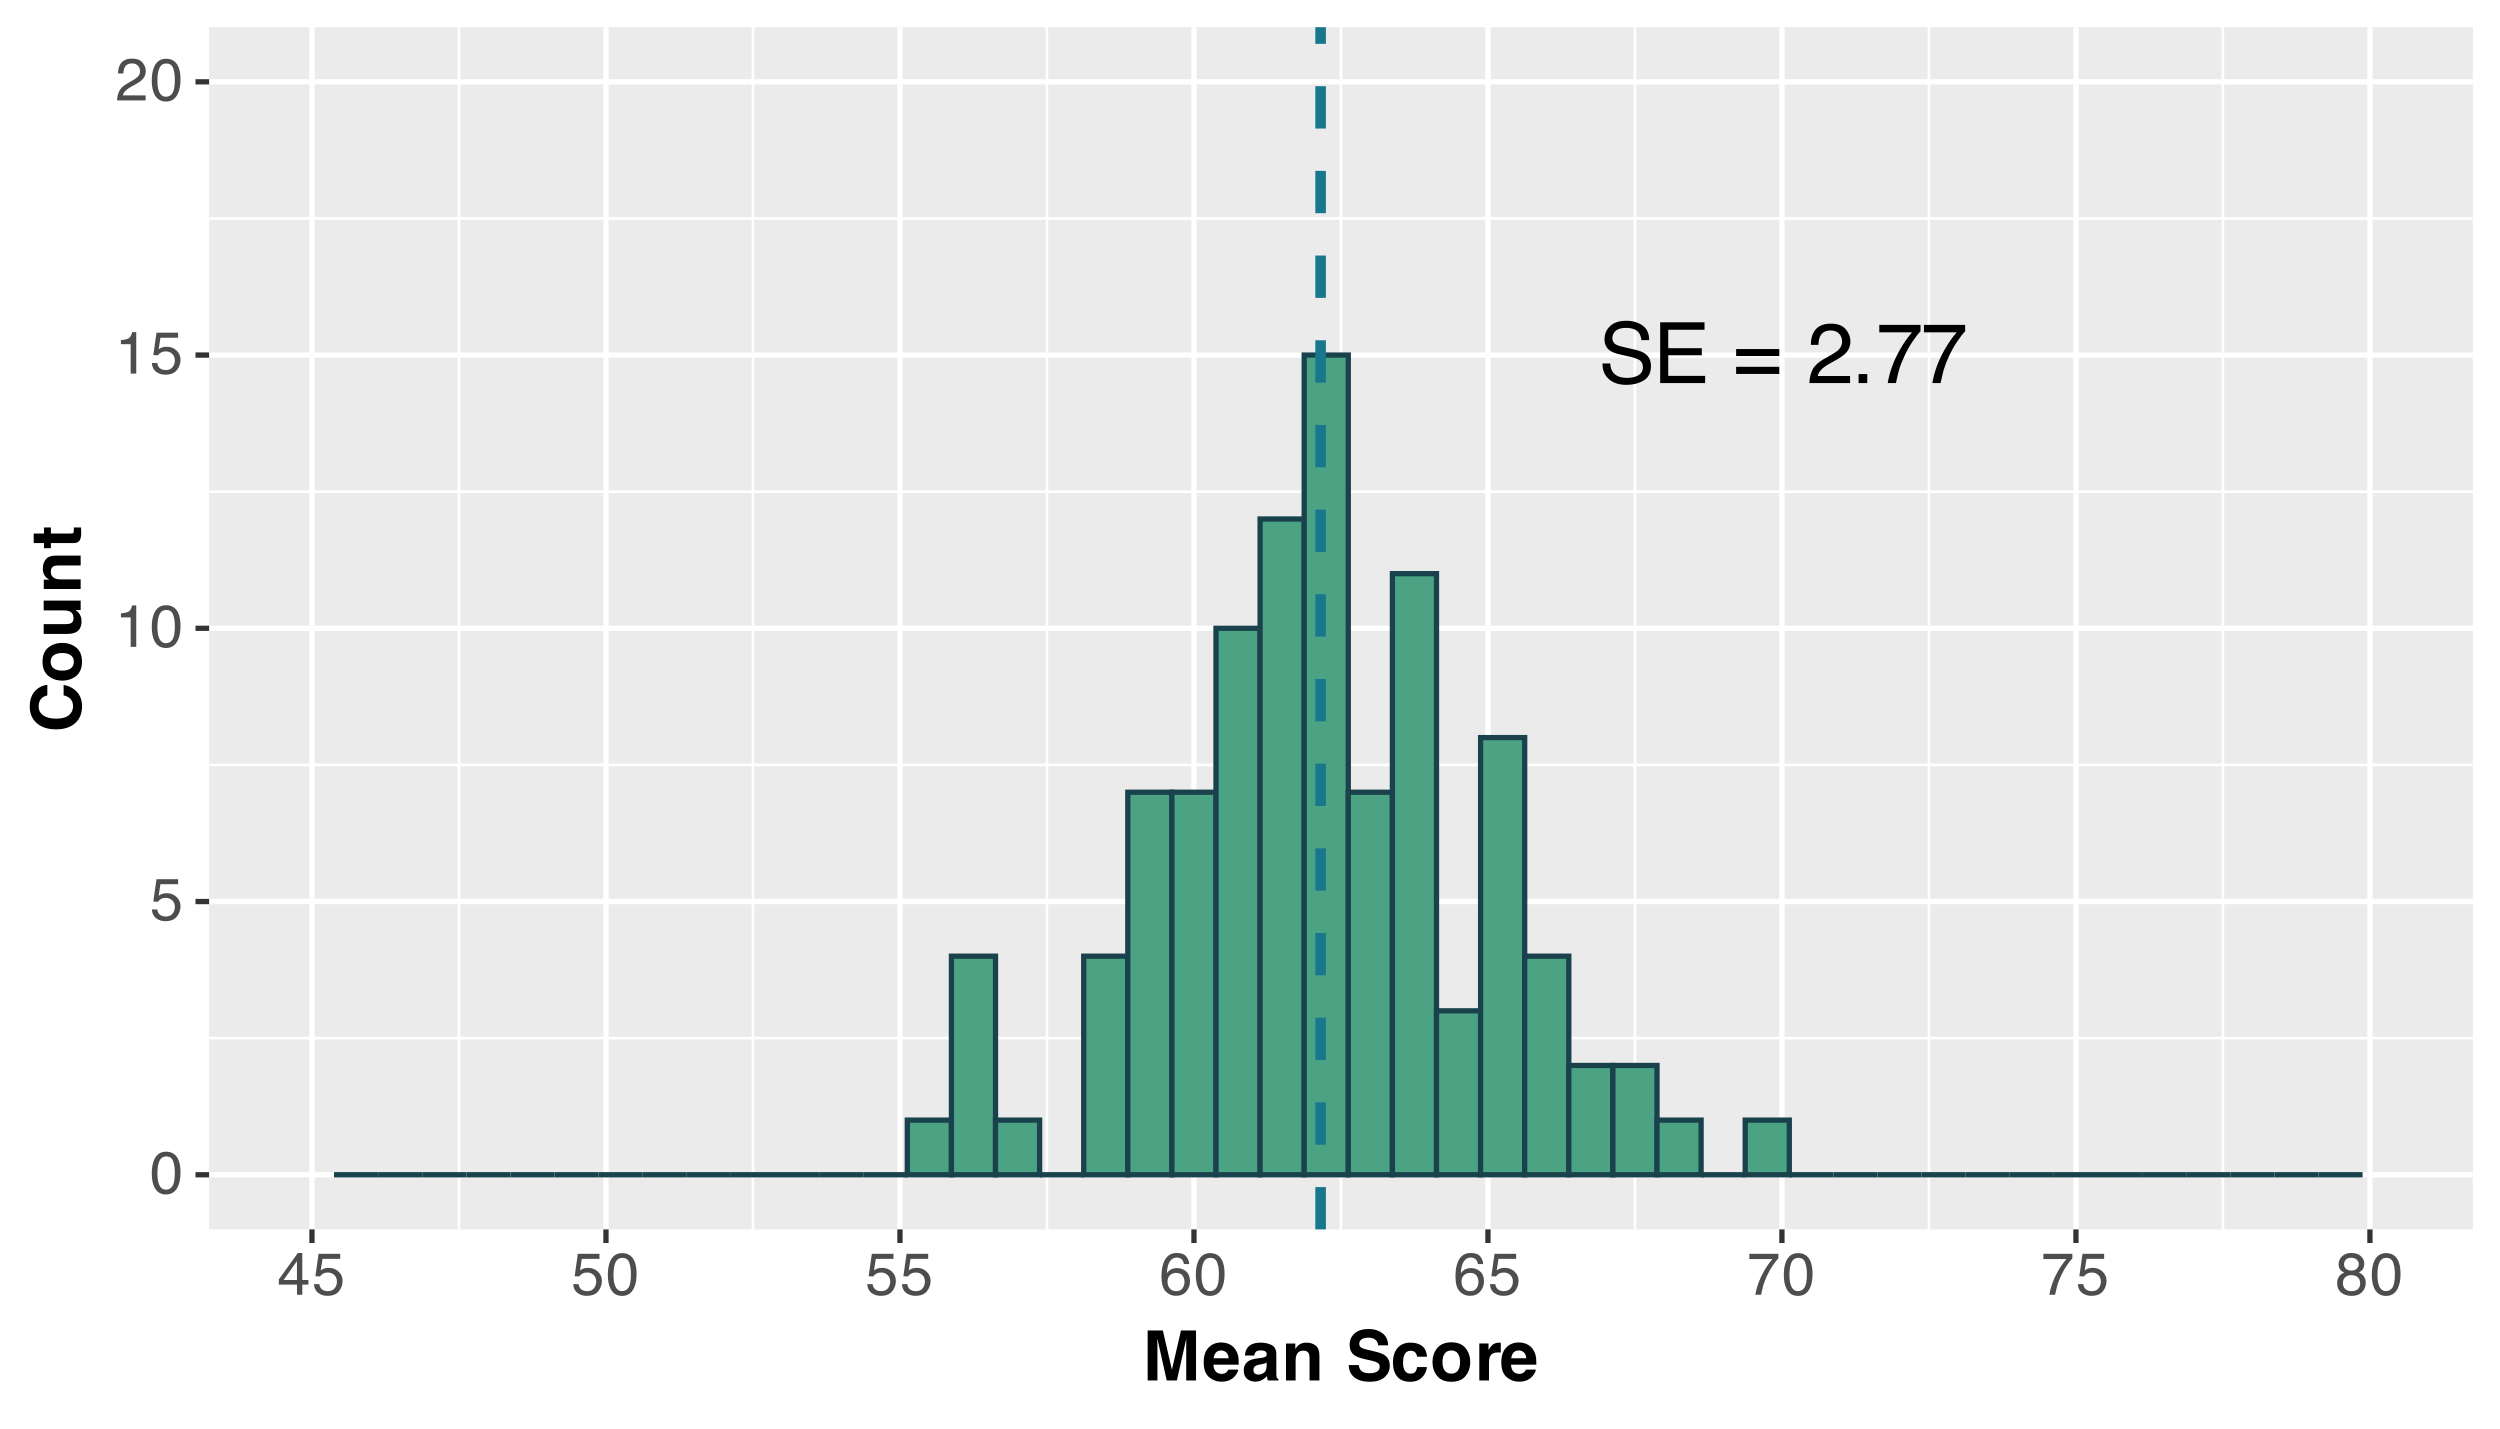 <?xml version="1.0" encoding="UTF-8"?>
<svg xmlns="http://www.w3.org/2000/svg" xmlns:xlink="http://www.w3.org/1999/xlink" width="504" height="288" viewBox="0 0 504 288">
<defs>
<g>
<g id="glyph-0-0">
<path d="M 0.547 0 L 0.547 -12.25 L 10.281 -12.25 L 10.281 0 Z M 8.734 -1.531 L 8.734 -10.719 L 2.078 -10.719 L 2.078 -1.531 Z M 8.734 -1.531 "/>
</g>
<g id="glyph-0-1">
<path d="M 2.391 -3.953 C 2.422 -3.254 2.582 -2.691 2.875 -2.266 C 3.426 -1.453 4.395 -1.047 5.781 -1.047 C 6.406 -1.047 6.973 -1.133 7.484 -1.312 C 8.473 -1.656 8.969 -2.27 8.969 -3.156 C 8.969 -3.82 8.758 -4.301 8.344 -4.594 C 7.926 -4.863 7.266 -5.102 6.359 -5.312 L 4.703 -5.688 C 3.617 -5.926 2.852 -6.195 2.406 -6.5 C 1.625 -7.008 1.234 -7.773 1.234 -8.797 C 1.234 -9.891 1.613 -10.789 2.375 -11.5 C 3.133 -12.207 4.211 -12.562 5.609 -12.562 C 6.891 -12.562 7.977 -12.25 8.875 -11.625 C 9.781 -11.008 10.234 -10.02 10.234 -8.656 L 8.672 -8.656 C 8.586 -9.312 8.41 -9.816 8.141 -10.172 C 7.629 -10.805 6.77 -11.125 5.562 -11.125 C 4.582 -11.125 3.879 -10.914 3.453 -10.5 C 3.023 -10.094 2.812 -9.617 2.812 -9.078 C 2.812 -8.473 3.062 -8.031 3.562 -7.75 C 3.883 -7.57 4.625 -7.352 5.781 -7.094 L 7.5 -6.703 C 8.332 -6.504 8.973 -6.242 9.422 -5.922 C 10.203 -5.348 10.594 -4.516 10.594 -3.422 C 10.594 -2.066 10.098 -1.098 9.109 -0.516 C 8.117 0.066 6.973 0.359 5.672 0.359 C 4.148 0.359 2.957 -0.031 2.094 -0.812 C 1.227 -1.582 0.805 -2.629 0.828 -3.953 Z M 5.734 -12.578 Z M 5.734 -12.578 "/>
</g>
<g id="glyph-0-2">
<path d="M 1.453 -12.25 L 10.391 -12.25 L 10.391 -10.75 L 3.078 -10.75 L 3.078 -7.031 L 9.844 -7.031 L 9.844 -5.609 L 3.078 -5.609 L 3.078 -1.453 L 10.516 -1.453 L 10.516 0 L 1.453 0 Z M 5.984 -12.25 Z M 5.984 -12.25 "/>
</g>
<g id="glyph-0-3">
</g>
<g id="glyph-0-4">
<path d="M 9.469 -6.859 L 9.469 -5.453 L 0.766 -5.453 L 0.766 -6.859 Z M 9.469 -3.281 L 9.469 -1.844 L 0.766 -1.844 L 0.766 -3.281 Z M 9.469 -3.281 "/>
</g>
<g id="glyph-0-5">
<path d="M 0.531 0 C 0.582 -1.031 0.789 -1.926 1.156 -2.688 C 1.531 -3.445 2.254 -4.141 3.328 -4.766 L 4.938 -5.688 C 5.656 -6.102 6.16 -6.457 6.453 -6.75 C 6.898 -7.219 7.125 -7.75 7.125 -8.344 C 7.125 -9.031 6.914 -9.578 6.5 -9.984 C 6.082 -10.398 5.531 -10.609 4.844 -10.609 C 3.812 -10.609 3.098 -10.219 2.703 -9.438 C 2.492 -9.02 2.379 -8.441 2.359 -7.703 L 0.828 -7.703 C 0.836 -8.742 1.031 -9.594 1.406 -10.25 C 2.051 -11.406 3.195 -11.984 4.844 -11.984 C 6.207 -11.984 7.207 -11.613 7.844 -10.875 C 8.477 -10.133 8.797 -9.312 8.797 -8.406 C 8.797 -7.445 8.457 -6.629 7.781 -5.953 C 7.395 -5.555 6.695 -5.078 5.688 -4.516 L 4.547 -3.891 C 4.004 -3.586 3.578 -3.301 3.266 -3.031 C 2.703 -2.539 2.348 -2.004 2.203 -1.422 L 8.734 -1.422 L 8.734 0 Z M 0.531 0 "/>
</g>
<g id="glyph-0-6">
<path d="M 1.453 -1.812 L 3.203 -1.812 L 3.203 0 L 1.453 0 Z M 1.453 -1.812 "/>
</g>
<g id="glyph-0-7">
<path d="M 8.938 -11.734 L 8.938 -10.438 C 8.551 -10.062 8.039 -9.41 7.406 -8.484 C 6.77 -7.566 6.207 -6.57 5.719 -5.5 C 5.227 -4.457 4.859 -3.508 4.609 -2.656 C 4.453 -2.102 4.242 -1.219 3.984 0 L 2.328 0 C 2.703 -2.281 3.535 -4.547 4.828 -6.797 C 5.586 -8.129 6.391 -9.273 7.234 -10.234 L 0.625 -10.234 L 0.625 -11.734 Z M 8.938 -11.734 "/>
</g>
<g id="glyph-1-0">
<path d="M 0.391 0 L 0.391 -8.609 L 7.219 -8.609 L 7.219 0 Z M 6.141 -1.078 L 6.141 -7.531 L 1.469 -7.531 L 1.469 -1.078 Z M 6.141 -1.078 "/>
</g>
<g id="glyph-1-1">
<path d="M 3.25 -8.391 C 4.332 -8.391 5.117 -7.941 5.609 -7.047 C 5.984 -6.359 6.172 -5.41 6.172 -4.203 C 6.172 -3.066 6 -2.125 5.656 -1.375 C 5.164 -0.301 4.359 0.234 3.234 0.234 C 2.234 0.234 1.484 -0.203 0.984 -1.078 C 0.578 -1.816 0.375 -2.801 0.375 -4.031 C 0.375 -4.977 0.5 -5.797 0.75 -6.484 C 1.207 -7.754 2.039 -8.391 3.25 -8.391 Z M 3.234 -0.734 C 3.785 -0.734 4.223 -0.973 4.547 -1.453 C 4.867 -1.941 5.031 -2.848 5.031 -4.172 C 5.031 -5.117 4.91 -5.898 4.672 -6.516 C 4.441 -7.129 3.988 -7.438 3.312 -7.438 C 2.688 -7.438 2.227 -7.145 1.938 -6.562 C 1.656 -5.977 1.516 -5.117 1.516 -3.984 C 1.516 -3.129 1.609 -2.441 1.797 -1.922 C 2.078 -1.129 2.555 -0.734 3.234 -0.734 Z M 3.234 -0.734 "/>
</g>
<g id="glyph-1-2">
<path d="M 1.484 -2.141 C 1.555 -1.535 1.836 -1.117 2.328 -0.891 C 2.578 -0.773 2.863 -0.719 3.188 -0.719 C 3.812 -0.719 4.273 -0.914 4.578 -1.312 C 4.879 -1.707 5.031 -2.148 5.031 -2.641 C 5.031 -3.223 4.848 -3.676 4.484 -4 C 4.129 -4.32 3.703 -4.484 3.203 -4.484 C 2.836 -4.484 2.523 -4.41 2.266 -4.266 C 2.004 -4.129 1.785 -3.938 1.609 -3.688 L 0.688 -3.734 L 1.328 -8.25 L 5.688 -8.25 L 5.688 -7.234 L 2.125 -7.234 L 1.766 -4.906 C 1.961 -5.051 2.148 -5.16 2.328 -5.234 C 2.641 -5.359 3 -5.422 3.406 -5.422 C 4.176 -5.422 4.828 -5.172 5.359 -4.672 C 5.898 -4.18 6.172 -3.555 6.172 -2.797 C 6.172 -2.004 5.922 -1.301 5.422 -0.688 C 4.93 -0.082 4.148 0.219 3.078 0.219 C 2.398 0.219 1.797 0.023 1.266 -0.359 C 0.742 -0.742 0.453 -1.336 0.391 -2.141 Z M 1.484 -2.141 "/>
</g>
<g id="glyph-1-3">
<path d="M 1.156 -5.938 L 1.156 -6.75 C 1.914 -6.82 2.441 -6.945 2.734 -7.125 C 3.035 -7.301 3.266 -7.711 3.422 -8.359 L 4.25 -8.359 L 4.25 0 L 3.125 0 L 3.125 -5.938 Z M 1.156 -5.938 "/>
</g>
<g id="glyph-1-4">
<path d="M 0.375 0 C 0.414 -0.719 0.566 -1.344 0.828 -1.875 C 1.086 -2.414 1.594 -2.906 2.344 -3.344 L 3.469 -4 C 3.969 -4.289 4.32 -4.539 4.531 -4.75 C 4.852 -5.07 5.016 -5.441 5.016 -5.859 C 5.016 -6.348 4.863 -6.734 4.562 -7.016 C 4.27 -7.305 3.883 -7.453 3.406 -7.453 C 2.676 -7.453 2.176 -7.18 1.906 -6.641 C 1.75 -6.336 1.664 -5.93 1.656 -5.422 L 0.578 -5.422 C 0.586 -6.148 0.723 -6.742 0.984 -7.203 C 1.441 -8.016 2.25 -8.422 3.406 -8.422 C 4.363 -8.422 5.062 -8.16 5.5 -7.641 C 5.945 -7.117 6.172 -6.539 6.172 -5.906 C 6.172 -5.238 5.938 -4.664 5.469 -4.188 C 5.195 -3.906 4.707 -3.566 4 -3.172 L 3.188 -2.734 C 2.812 -2.523 2.516 -2.32 2.297 -2.125 C 1.898 -1.789 1.648 -1.414 1.547 -1 L 6.141 -1 L 6.141 0 Z M 0.375 0 "/>
</g>
<g id="glyph-1-5">
<path d="M 3.969 -2.969 L 3.969 -6.781 L 1.281 -2.969 Z M 3.984 0 L 3.984 -2.047 L 0.312 -2.047 L 0.312 -3.078 L 4.156 -8.422 L 5.047 -8.422 L 5.047 -2.969 L 6.281 -2.969 L 6.281 -2.047 L 5.047 -2.047 L 5.047 0 Z M 3.984 0 "/>
</g>
<g id="glyph-1-6">
<path d="M 3.516 -8.422 C 4.453 -8.422 5.102 -8.176 5.469 -7.688 C 5.844 -7.207 6.031 -6.707 6.031 -6.188 L 4.984 -6.188 C 4.922 -6.52 4.82 -6.781 4.688 -6.969 C 4.426 -7.32 4.039 -7.5 3.531 -7.5 C 2.938 -7.5 2.461 -7.223 2.109 -6.672 C 1.766 -6.129 1.578 -5.352 1.547 -4.344 C 1.785 -4.695 2.086 -4.961 2.453 -5.141 C 2.785 -5.297 3.16 -5.375 3.578 -5.375 C 4.285 -5.375 4.898 -5.148 5.422 -4.703 C 5.941 -4.254 6.203 -3.582 6.203 -2.688 C 6.203 -1.926 5.953 -1.25 5.453 -0.656 C 4.961 -0.07 4.258 0.219 3.344 0.219 C 2.551 0.219 1.867 -0.078 1.297 -0.672 C 0.734 -1.273 0.453 -2.281 0.453 -3.688 C 0.453 -4.727 0.578 -5.613 0.828 -6.344 C 1.316 -7.727 2.211 -8.422 3.516 -8.422 Z M 3.438 -0.719 C 3.988 -0.719 4.398 -0.906 4.672 -1.281 C 4.953 -1.656 5.094 -2.098 5.094 -2.609 C 5.094 -3.035 4.969 -3.441 4.719 -3.828 C 4.477 -4.211 4.031 -4.406 3.375 -4.406 C 2.926 -4.406 2.531 -4.254 2.188 -3.953 C 1.844 -3.66 1.672 -3.211 1.672 -2.609 C 1.672 -2.078 1.828 -1.629 2.141 -1.266 C 2.453 -0.898 2.883 -0.719 3.438 -0.719 Z M 3.438 -0.719 "/>
</g>
<g id="glyph-1-7">
<path d="M 6.281 -8.25 L 6.281 -7.328 C 6.008 -7.066 5.648 -6.613 5.203 -5.969 C 4.754 -5.32 4.359 -4.625 4.016 -3.875 C 3.672 -3.133 3.41 -2.469 3.234 -1.875 C 3.129 -1.488 2.984 -0.863 2.797 0 L 1.641 0 C 1.898 -1.602 2.484 -3.195 3.391 -4.781 C 3.93 -5.707 4.492 -6.508 5.078 -7.188 L 0.438 -7.188 L 0.438 -8.25 Z M 6.281 -8.25 "/>
</g>
<g id="glyph-1-8">
<path d="M 3.266 -4.875 C 3.734 -4.875 4.098 -5.004 4.359 -5.266 C 4.617 -5.523 4.75 -5.832 4.75 -6.188 C 4.75 -6.5 4.625 -6.785 4.375 -7.047 C 4.125 -7.316 3.742 -7.453 3.234 -7.453 C 2.723 -7.453 2.352 -7.316 2.125 -7.047 C 1.895 -6.785 1.781 -6.484 1.781 -6.141 C 1.781 -5.742 1.926 -5.43 2.219 -5.203 C 2.52 -4.984 2.867 -4.875 3.266 -4.875 Z M 3.328 -0.719 C 3.816 -0.719 4.223 -0.848 4.547 -1.109 C 4.867 -1.379 5.031 -1.773 5.031 -2.297 C 5.031 -2.836 4.863 -3.25 4.531 -3.531 C 4.195 -3.812 3.77 -3.953 3.25 -3.953 C 2.75 -3.953 2.336 -3.805 2.016 -3.516 C 1.703 -3.234 1.547 -2.836 1.547 -2.328 C 1.547 -1.891 1.691 -1.508 1.984 -1.188 C 2.273 -0.875 2.723 -0.719 3.328 -0.719 Z M 1.828 -4.469 C 1.535 -4.594 1.305 -4.738 1.141 -4.906 C 0.836 -5.219 0.688 -5.625 0.688 -6.125 C 0.688 -6.75 0.91 -7.285 1.359 -7.734 C 1.816 -8.191 2.457 -8.422 3.281 -8.422 C 4.094 -8.422 4.723 -8.207 5.172 -7.781 C 5.629 -7.352 5.859 -6.859 5.859 -6.297 C 5.859 -5.773 5.727 -5.348 5.469 -5.016 C 5.32 -4.836 5.094 -4.66 4.781 -4.484 C 5.125 -4.328 5.395 -4.145 5.594 -3.938 C 5.969 -3.539 6.156 -3.031 6.156 -2.406 C 6.156 -1.664 5.906 -1.039 5.406 -0.531 C 4.914 -0.02 4.219 0.234 3.312 0.234 C 2.488 0.234 1.797 0.016 1.234 -0.422 C 0.672 -0.867 0.391 -1.516 0.391 -2.359 C 0.391 -2.848 0.508 -3.273 0.75 -3.641 C 0.988 -4.004 1.348 -4.281 1.828 -4.469 Z M 1.828 -4.469 "/>
</g>
<g id="glyph-2-0">
<path d="M 1.047 -10.078 L 9.172 -10.078 L 9.172 0 L 1.047 0 Z M 7.906 -1.266 L 7.906 -8.812 L 2.312 -8.812 L 2.312 -1.266 Z M 7.906 -1.266 "/>
</g>
<g id="glyph-2-1">
<path d="M 3 0 L 1.031 0 L 1.031 -10.078 L 4.094 -10.078 L 5.922 -2.156 L 7.75 -10.078 L 10.781 -10.078 L 10.781 0 L 8.812 0 L 8.812 -6.812 C 8.812 -7.008 8.812 -7.285 8.812 -7.641 C 8.82 -7.992 8.828 -8.266 8.828 -8.453 L 6.922 0 L 4.875 0 L 2.984 -8.453 C 2.984 -8.266 2.984 -7.992 2.984 -7.641 C 2.992 -7.285 3 -7.008 3 -6.812 Z M 3 0 "/>
</g>
<g id="glyph-2-2">
<path d="M 7.281 -2.188 C 7.238 -1.75 7.008 -1.301 6.594 -0.844 C 5.957 -0.113 5.066 0.25 3.922 0.25 C 2.973 0.25 2.133 -0.055 1.406 -0.672 C 0.688 -1.285 0.328 -2.281 0.328 -3.656 C 0.328 -4.938 0.648 -5.922 1.297 -6.609 C 1.953 -7.305 2.801 -7.656 3.844 -7.656 C 4.469 -7.656 5.023 -7.535 5.516 -7.297 C 6.016 -7.066 6.426 -6.703 6.75 -6.203 C 7.039 -5.754 7.234 -5.238 7.328 -4.656 C 7.367 -4.32 7.391 -3.832 7.391 -3.188 L 2.281 -3.188 C 2.312 -2.438 2.547 -1.91 2.984 -1.609 C 3.254 -1.422 3.578 -1.328 3.953 -1.328 C 4.359 -1.328 4.688 -1.441 4.938 -1.672 C 5.07 -1.797 5.191 -1.969 5.297 -2.188 Z M 5.359 -4.469 C 5.328 -4.988 5.172 -5.379 4.891 -5.641 C 4.609 -5.91 4.258 -6.047 3.844 -6.047 C 3.395 -6.047 3.047 -5.906 2.797 -5.625 C 2.547 -5.344 2.391 -4.957 2.328 -4.469 Z M 5.359 -4.469 "/>
</g>
<g id="glyph-2-3">
<path d="M 1.188 -6.641 C 1.707 -7.297 2.594 -7.625 3.844 -7.625 C 4.656 -7.625 5.379 -7.461 6.016 -7.141 C 6.648 -6.816 6.969 -6.207 6.969 -5.312 L 6.969 -1.891 C 6.969 -1.648 6.973 -1.363 6.984 -1.031 C 6.992 -0.781 7.031 -0.609 7.094 -0.516 C 7.156 -0.422 7.254 -0.344 7.391 -0.281 L 7.391 0 L 5.266 0 C 5.203 -0.145 5.16 -0.285 5.141 -0.422 C 5.117 -0.555 5.102 -0.707 5.094 -0.875 C 4.82 -0.582 4.508 -0.332 4.156 -0.125 C 3.738 0.113 3.266 0.234 2.734 0.234 C 2.055 0.234 1.5 0.039 1.062 -0.344 C 0.625 -0.727 0.406 -1.273 0.406 -1.984 C 0.406 -2.898 0.758 -3.562 1.469 -3.969 C 1.852 -4.195 2.422 -4.359 3.172 -4.453 L 3.828 -4.531 C 4.191 -4.57 4.453 -4.629 4.609 -4.703 C 4.891 -4.816 5.031 -5 5.031 -5.25 C 5.031 -5.562 4.922 -5.773 4.703 -5.891 C 4.492 -6.004 4.188 -6.062 3.781 -6.062 C 3.312 -6.062 2.984 -5.945 2.797 -5.719 C 2.66 -5.551 2.566 -5.32 2.516 -5.031 L 0.641 -5.031 C 0.68 -5.688 0.863 -6.223 1.188 -6.641 Z M 2.641 -1.406 C 2.816 -1.258 3.039 -1.188 3.312 -1.188 C 3.727 -1.188 4.113 -1.305 4.469 -1.547 C 4.82 -1.797 5.004 -2.25 5.016 -2.906 L 5.016 -3.625 C 4.891 -3.539 4.766 -3.473 4.641 -3.422 C 4.516 -3.379 4.344 -3.336 4.125 -3.297 L 3.688 -3.219 C 3.281 -3.145 2.988 -3.055 2.812 -2.953 C 2.508 -2.773 2.359 -2.5 2.359 -2.125 C 2.359 -1.789 2.453 -1.551 2.641 -1.406 Z M 2.641 -1.406 "/>
</g>
<g id="glyph-2-4">
<path d="M 4.422 -6.016 C 3.754 -6.016 3.301 -5.734 3.062 -5.172 C 2.926 -4.867 2.859 -4.488 2.859 -4.031 L 2.859 0 L 0.922 0 L 0.922 -7.438 L 2.797 -7.438 L 2.797 -6.344 C 3.047 -6.727 3.285 -7.004 3.516 -7.172 C 3.91 -7.473 4.414 -7.625 5.031 -7.625 C 5.801 -7.625 6.43 -7.422 6.922 -7.016 C 7.41 -6.617 7.656 -5.953 7.656 -5.016 L 7.656 0 L 5.672 0 L 5.672 -4.531 C 5.672 -4.926 5.617 -5.227 5.516 -5.438 C 5.316 -5.82 4.953 -6.016 4.422 -6.016 Z M 4.422 -6.016 "/>
</g>
<g id="glyph-2-5">
</g>
<g id="glyph-2-6">
<path d="M 4.719 -1.453 C 5.219 -1.453 5.625 -1.508 5.938 -1.625 C 6.52 -1.832 6.812 -2.223 6.812 -2.797 C 6.812 -3.117 6.664 -3.375 6.375 -3.562 C 6.082 -3.738 5.625 -3.895 5 -4.031 L 3.938 -4.266 C 2.883 -4.504 2.16 -4.766 1.766 -5.047 C 1.086 -5.516 0.75 -6.238 0.75 -7.219 C 0.75 -8.125 1.078 -8.875 1.734 -9.469 C 2.391 -10.07 3.352 -10.375 4.625 -10.375 C 5.688 -10.375 6.594 -10.094 7.344 -9.531 C 8.094 -8.969 8.484 -8.148 8.516 -7.078 L 6.5 -7.078 C 6.457 -7.68 6.191 -8.113 5.703 -8.375 C 5.367 -8.539 4.961 -8.625 4.484 -8.625 C 3.941 -8.625 3.504 -8.516 3.172 -8.297 C 2.848 -8.078 2.688 -7.77 2.688 -7.375 C 2.688 -7.02 2.848 -6.75 3.172 -6.562 C 3.379 -6.445 3.816 -6.312 4.484 -6.156 L 6.219 -5.734 C 6.977 -5.555 7.551 -5.312 7.938 -5 C 8.539 -4.531 8.844 -3.848 8.844 -2.953 C 8.844 -2.023 8.488 -1.254 7.781 -0.641 C 7.082 -0.035 6.094 0.266 4.812 0.266 C 3.5 0.266 2.461 -0.031 1.703 -0.625 C 0.953 -1.227 0.578 -2.055 0.578 -3.109 L 2.594 -3.109 C 2.656 -2.648 2.781 -2.305 2.969 -2.078 C 3.312 -1.66 3.895 -1.453 4.719 -1.453 Z M 4.719 -1.453 "/>
</g>
<g id="glyph-2-7">
<path d="M 7.359 -4.781 L 5.359 -4.781 C 5.328 -5.062 5.234 -5.312 5.078 -5.531 C 4.859 -5.832 4.52 -5.984 4.062 -5.984 C 3.406 -5.984 2.957 -5.656 2.719 -5 C 2.582 -4.656 2.516 -4.195 2.516 -3.625 C 2.516 -3.07 2.582 -2.629 2.719 -2.297 C 2.945 -1.68 3.383 -1.375 4.031 -1.375 C 4.477 -1.375 4.797 -1.492 4.984 -1.734 C 5.18 -1.984 5.301 -2.305 5.344 -2.703 L 7.328 -2.703 C 7.285 -2.109 7.07 -1.547 6.688 -1.016 C 6.082 -0.16 5.18 0.266 3.984 0.266 C 2.785 0.266 1.898 -0.086 1.328 -0.797 C 0.766 -1.516 0.484 -2.441 0.484 -3.578 C 0.484 -4.859 0.797 -5.852 1.422 -6.562 C 2.047 -7.27 2.906 -7.625 4 -7.625 C 4.938 -7.625 5.703 -7.414 6.297 -7 C 6.891 -6.582 7.242 -5.844 7.359 -4.781 Z M 7.359 -4.781 "/>
</g>
<g id="glyph-2-8">
<path d="M 7.125 -6.516 C 7.75 -5.723 8.062 -4.789 8.062 -3.719 C 8.062 -2.625 7.75 -1.688 7.125 -0.906 C 6.5 -0.125 5.547 0.266 4.266 0.266 C 2.984 0.266 2.023 -0.125 1.391 -0.906 C 0.766 -1.688 0.453 -2.625 0.453 -3.719 C 0.453 -4.789 0.766 -5.719 1.391 -6.5 C 2.023 -7.289 2.984 -7.688 4.266 -7.688 C 5.547 -7.688 6.5 -7.297 7.125 -6.516 Z M 4.25 -6.047 C 3.676 -6.047 3.234 -5.844 2.922 -5.438 C 2.617 -5.031 2.469 -4.457 2.469 -3.719 C 2.469 -2.969 2.617 -2.391 2.922 -1.984 C 3.234 -1.578 3.676 -1.375 4.25 -1.375 C 4.82 -1.375 5.258 -1.578 5.562 -1.984 C 5.863 -2.391 6.016 -2.969 6.016 -3.719 C 6.016 -4.457 5.863 -5.031 5.562 -5.438 C 5.258 -5.844 4.82 -6.047 4.25 -6.047 Z M 4.25 -6.047 "/>
</g>
<g id="glyph-2-9">
<path d="M 4.656 -5.656 C 3.875 -5.656 3.348 -5.398 3.078 -4.891 C 2.922 -4.598 2.844 -4.156 2.844 -3.562 L 2.844 0 L 0.891 0 L 0.891 -7.453 L 2.75 -7.453 L 2.75 -6.156 C 3.051 -6.645 3.312 -6.984 3.531 -7.172 C 3.895 -7.473 4.367 -7.625 4.953 -7.625 C 4.992 -7.625 5.023 -7.625 5.047 -7.625 C 5.078 -7.625 5.133 -7.617 5.219 -7.609 L 5.219 -5.625 C 5.094 -5.633 4.984 -5.641 4.891 -5.641 C 4.797 -5.648 4.719 -5.656 4.656 -5.656 Z M 4.656 -5.656 "/>
</g>
<g id="glyph-3-0">
<path d="M -10.078 -1.047 L -10.078 -9.172 L 0 -9.172 L 0 -1.047 Z M -1.266 -7.906 L -8.812 -7.906 L -8.812 -2.312 L -1.266 -2.312 Z M -1.266 -7.906 "/>
</g>
<g id="glyph-3-1">
<path d="M -0.75 -8.172 C -0.062 -7.422 0.281 -6.461 0.281 -5.297 C 0.281 -3.848 -0.18 -2.707 -1.109 -1.875 C -2.047 -1.039 -3.328 -0.625 -4.953 -0.625 C -6.711 -0.625 -8.07 -1.098 -9.031 -2.047 C -9.852 -2.867 -10.266 -3.91 -10.266 -5.172 C -10.266 -6.867 -9.707 -8.109 -8.594 -8.891 C -7.969 -9.328 -7.344 -9.562 -6.719 -9.594 L -6.719 -7.484 C -7.195 -7.348 -7.562 -7.172 -7.812 -6.953 C -8.25 -6.578 -8.469 -6.008 -8.469 -5.25 C -8.469 -4.488 -8.16 -3.883 -7.547 -3.438 C -6.93 -3 -6.055 -2.781 -4.922 -2.781 C -3.797 -2.781 -2.945 -3.016 -2.375 -3.484 C -1.812 -3.953 -1.531 -4.547 -1.531 -5.266 C -1.531 -6.004 -1.773 -6.566 -2.266 -6.953 C -2.523 -7.172 -2.914 -7.348 -3.438 -7.484 L -3.438 -9.578 C -2.332 -9.391 -1.438 -8.922 -0.75 -8.172 Z M -0.75 -8.172 "/>
</g>
<g id="glyph-3-2">
<path d="M -6.516 -7.125 C -5.723 -7.75 -4.789 -8.062 -3.719 -8.062 C -2.625 -8.062 -1.688 -7.75 -0.906 -7.125 C -0.125 -6.5 0.266 -5.547 0.266 -4.266 C 0.266 -2.984 -0.125 -2.023 -0.906 -1.391 C -1.688 -0.766 -2.625 -0.453 -3.719 -0.453 C -4.789 -0.453 -5.719 -0.766 -6.5 -1.391 C -7.289 -2.023 -7.688 -2.984 -7.688 -4.266 C -7.688 -5.547 -7.297 -6.5 -6.516 -7.125 Z M -6.047 -4.25 C -6.047 -3.676 -5.844 -3.234 -5.438 -2.922 C -5.031 -2.617 -4.457 -2.469 -3.719 -2.469 C -2.969 -2.469 -2.391 -2.617 -1.984 -2.922 C -1.578 -3.234 -1.375 -3.676 -1.375 -4.25 C -1.375 -4.82 -1.578 -5.258 -1.984 -5.562 C -2.391 -5.863 -2.969 -6.016 -3.719 -6.016 C -4.457 -6.016 -5.031 -5.863 -5.438 -5.562 C -5.844 -5.258 -6.047 -4.82 -6.047 -4.25 Z M -6.047 -4.25 "/>
</g>
<g id="glyph-3-3">
<path d="M -1.047 -5.688 C -1.023 -5.664 -0.957 -5.617 -0.844 -5.547 C -0.727 -5.473 -0.629 -5.391 -0.547 -5.297 C -0.273 -4.984 -0.086 -4.688 0.016 -4.406 C 0.117 -4.125 0.172 -3.789 0.172 -3.406 C 0.172 -2.301 -0.227 -1.555 -1.031 -1.172 C -1.469 -0.961 -2.109 -0.859 -2.953 -0.859 L -7.453 -0.859 L -7.453 -2.844 L -2.953 -2.844 C -2.535 -2.844 -2.219 -2.895 -2 -3 C -1.625 -3.176 -1.438 -3.523 -1.438 -4.047 C -1.438 -4.711 -1.707 -5.172 -2.25 -5.422 C -2.539 -5.547 -2.922 -5.609 -3.391 -5.609 L -7.453 -5.609 L -7.453 -7.578 L 0 -7.578 L 0 -5.688 Z M -1.047 -5.688 "/>
</g>
<g id="glyph-3-4">
<path d="M -6.016 -4.422 C -6.016 -3.754 -5.734 -3.301 -5.172 -3.062 C -4.867 -2.926 -4.488 -2.859 -4.031 -2.859 L 0 -2.859 L 0 -0.922 L -7.438 -0.922 L -7.438 -2.797 L -6.344 -2.797 C -6.727 -3.047 -7.004 -3.285 -7.172 -3.516 C -7.473 -3.91 -7.625 -4.414 -7.625 -5.031 C -7.625 -5.801 -7.422 -6.43 -7.016 -6.922 C -6.617 -7.41 -5.953 -7.656 -5.016 -7.656 L 0 -7.656 L 0 -5.672 L -4.531 -5.672 C -4.926 -5.672 -5.227 -5.617 -5.438 -5.516 C -5.82 -5.316 -6.016 -4.953 -6.016 -4.422 Z M -6.016 -4.422 "/>
</g>
<g id="glyph-3-5">
<path d="M -1.391 -4.328 L 0.062 -4.328 L 0.109 -3.391 C 0.141 -2.473 -0.02 -1.848 -0.375 -1.516 C -0.602 -1.297 -0.945 -1.188 -1.406 -1.188 L -6 -1.188 L -6 -0.141 L -7.391 -0.141 L -7.391 -1.188 L -9.469 -1.188 L -9.469 -3.109 L -7.391 -3.109 L -7.391 -4.328 L -6 -4.328 L -6 -3.109 L -2.062 -3.109 C -1.75 -3.109 -1.555 -3.145 -1.484 -3.219 C -1.41 -3.301 -1.375 -3.539 -1.375 -3.938 C -1.375 -4 -1.375 -4.062 -1.375 -4.125 C -1.375 -4.188 -1.379 -4.254 -1.391 -4.328 Z M -1.391 -4.328 "/>
</g>
</g>
<clipPath id="clip-0">
<path clip-rule="nonzero" d="M 42.152 5.48 L 498.523 5.48 L 498.523 247.852 L 42.152 247.852 Z M 42.152 5.48 "/>
</clipPath>
<clipPath id="clip-1">
<path clip-rule="nonzero" d="M 42.152 209 L 498.523 209 L 498.523 210 L 42.152 210 Z M 42.152 209 "/>
</clipPath>
<clipPath id="clip-2">
<path clip-rule="nonzero" d="M 42.152 153 L 498.523 153 L 498.523 155 L 42.152 155 Z M 42.152 153 "/>
</clipPath>
<clipPath id="clip-3">
<path clip-rule="nonzero" d="M 42.152 98 L 498.523 98 L 498.523 100 L 42.152 100 Z M 42.152 98 "/>
</clipPath>
<clipPath id="clip-4">
<path clip-rule="nonzero" d="M 42.152 43 L 498.523 43 L 498.523 45 L 42.152 45 Z M 42.152 43 "/>
</clipPath>
<clipPath id="clip-5">
<path clip-rule="nonzero" d="M 92 5.48 L 93 5.48 L 93 247.852 L 92 247.852 Z M 92 5.48 "/>
</clipPath>
<clipPath id="clip-6">
<path clip-rule="nonzero" d="M 151 5.48 L 153 5.48 L 153 247.852 L 151 247.852 Z M 151 5.48 "/>
</clipPath>
<clipPath id="clip-7">
<path clip-rule="nonzero" d="M 210 5.48 L 212 5.48 L 212 247.852 L 210 247.852 Z M 210 5.48 "/>
</clipPath>
<clipPath id="clip-8">
<path clip-rule="nonzero" d="M 270 5.48 L 271 5.48 L 271 247.852 L 270 247.852 Z M 270 5.48 "/>
</clipPath>
<clipPath id="clip-9">
<path clip-rule="nonzero" d="M 329 5.48 L 330 5.48 L 330 247.852 L 329 247.852 Z M 329 5.48 "/>
</clipPath>
<clipPath id="clip-10">
<path clip-rule="nonzero" d="M 388 5.48 L 390 5.48 L 390 247.852 L 388 247.852 Z M 388 5.48 "/>
</clipPath>
<clipPath id="clip-11">
<path clip-rule="nonzero" d="M 447 5.48 L 449 5.48 L 449 247.852 L 447 247.852 Z M 447 5.48 "/>
</clipPath>
<clipPath id="clip-12">
<path clip-rule="nonzero" d="M 42.152 236 L 498.523 236 L 498.523 238 L 42.152 238 Z M 42.152 236 "/>
</clipPath>
<clipPath id="clip-13">
<path clip-rule="nonzero" d="M 42.152 181 L 498.523 181 L 498.523 183 L 42.152 183 Z M 42.152 181 "/>
</clipPath>
<clipPath id="clip-14">
<path clip-rule="nonzero" d="M 42.152 126 L 498.523 126 L 498.523 128 L 42.152 128 Z M 42.152 126 "/>
</clipPath>
<clipPath id="clip-15">
<path clip-rule="nonzero" d="M 42.152 71 L 498.523 71 L 498.523 73 L 42.152 73 Z M 42.152 71 "/>
</clipPath>
<clipPath id="clip-16">
<path clip-rule="nonzero" d="M 42.152 15 L 498.523 15 L 498.523 18 L 42.152 18 Z M 42.152 15 "/>
</clipPath>
<clipPath id="clip-17">
<path clip-rule="nonzero" d="M 62 5.48 L 64 5.48 L 64 247.852 L 62 247.852 Z M 62 5.48 "/>
</clipPath>
<clipPath id="clip-18">
<path clip-rule="nonzero" d="M 121 5.48 L 123 5.48 L 123 247.852 L 121 247.852 Z M 121 5.48 "/>
</clipPath>
<clipPath id="clip-19">
<path clip-rule="nonzero" d="M 180 5.48 L 182 5.48 L 182 247.852 L 180 247.852 Z M 180 5.48 "/>
</clipPath>
<clipPath id="clip-20">
<path clip-rule="nonzero" d="M 240 5.48 L 242 5.48 L 242 247.852 L 240 247.852 Z M 240 5.48 "/>
</clipPath>
<clipPath id="clip-21">
<path clip-rule="nonzero" d="M 299 5.48 L 301 5.48 L 301 247.852 L 299 247.852 Z M 299 5.48 "/>
</clipPath>
<clipPath id="clip-22">
<path clip-rule="nonzero" d="M 358 5.48 L 360 5.48 L 360 247.852 L 358 247.852 Z M 358 5.48 "/>
</clipPath>
<clipPath id="clip-23">
<path clip-rule="nonzero" d="M 417 5.48 L 420 5.48 L 420 247.852 L 417 247.852 Z M 417 5.48 "/>
</clipPath>
<clipPath id="clip-24">
<path clip-rule="nonzero" d="M 477 5.48 L 479 5.48 L 479 247.852 L 477 247.852 Z M 477 5.48 "/>
</clipPath>
<clipPath id="clip-25">
<path clip-rule="nonzero" d="M 265 5.48 L 268 5.48 L 268 247.852 L 265 247.852 Z M 265 5.48 "/>
</clipPath>
</defs>
<rect x="-50.4" y="-28.8" width="604.8" height="345.6" fill="rgb(100%, 100%, 100%)" fill-opacity="1"/>
<rect x="-50.4" y="-28.8" width="604.8" height="345.6" fill="rgb(100%, 100%, 100%)" fill-opacity="1"/>
<path fill="none" stroke-width="1.067" stroke-linecap="round" stroke-linejoin="round" stroke="rgb(100%, 100%, 100%)" stroke-opacity="1" stroke-miterlimit="10" d="M 0 288 L 504 288 L 504 0 L 0 0 Z M 0 288 "/>
<g clip-path="url(#clip-0)">
<path fill-rule="nonzero" fill="rgb(92.157%, 92.157%, 92.157%)" fill-opacity="1" d="M 42.152 247.848 L 498.523 247.848 L 498.523 5.477 L 42.152 5.477 Z M 42.152 247.848 "/>
</g>
<g clip-path="url(#clip-1)">
<path fill="none" stroke-width="0.533" stroke-linecap="butt" stroke-linejoin="round" stroke="rgb(100%, 100%, 100%)" stroke-opacity="1" stroke-miterlimit="10" d="M 42.152 209.289 L 498.52 209.289 "/>
</g>
<g clip-path="url(#clip-2)">
<path fill="none" stroke-width="0.533" stroke-linecap="butt" stroke-linejoin="round" stroke="rgb(100%, 100%, 100%)" stroke-opacity="1" stroke-miterlimit="10" d="M 42.152 154.207 L 498.52 154.207 "/>
</g>
<g clip-path="url(#clip-3)">
<path fill="none" stroke-width="0.533" stroke-linecap="butt" stroke-linejoin="round" stroke="rgb(100%, 100%, 100%)" stroke-opacity="1" stroke-miterlimit="10" d="M 42.152 99.121 L 498.52 99.121 "/>
</g>
<g clip-path="url(#clip-4)">
<path fill="none" stroke-width="0.533" stroke-linecap="butt" stroke-linejoin="round" stroke="rgb(100%, 100%, 100%)" stroke-opacity="1" stroke-miterlimit="10" d="M 42.152 44.039 L 498.52 44.039 "/>
</g>
<g clip-path="url(#clip-5)">
<path fill="none" stroke-width="0.533" stroke-linecap="butt" stroke-linejoin="round" stroke="rgb(100%, 100%, 100%)" stroke-opacity="1" stroke-miterlimit="10" d="M 92.527 247.848 L 92.527 5.48 "/>
</g>
<g clip-path="url(#clip-6)">
<path fill="none" stroke-width="0.533" stroke-linecap="butt" stroke-linejoin="round" stroke="rgb(100%, 100%, 100%)" stroke-opacity="1" stroke-miterlimit="10" d="M 151.797 247.848 L 151.797 5.48 "/>
</g>
<g clip-path="url(#clip-7)">
<path fill="none" stroke-width="0.533" stroke-linecap="butt" stroke-linejoin="round" stroke="rgb(100%, 100%, 100%)" stroke-opacity="1" stroke-miterlimit="10" d="M 211.066 247.848 L 211.066 5.48 "/>
</g>
<g clip-path="url(#clip-8)">
<path fill="none" stroke-width="0.533" stroke-linecap="butt" stroke-linejoin="round" stroke="rgb(100%, 100%, 100%)" stroke-opacity="1" stroke-miterlimit="10" d="M 270.336 247.848 L 270.336 5.48 "/>
</g>
<g clip-path="url(#clip-9)">
<path fill="none" stroke-width="0.533" stroke-linecap="butt" stroke-linejoin="round" stroke="rgb(100%, 100%, 100%)" stroke-opacity="1" stroke-miterlimit="10" d="M 329.605 247.848 L 329.605 5.48 "/>
</g>
<g clip-path="url(#clip-10)">
<path fill="none" stroke-width="0.533" stroke-linecap="butt" stroke-linejoin="round" stroke="rgb(100%, 100%, 100%)" stroke-opacity="1" stroke-miterlimit="10" d="M 388.875 247.848 L 388.875 5.48 "/>
</g>
<g clip-path="url(#clip-11)">
<path fill="none" stroke-width="0.533" stroke-linecap="butt" stroke-linejoin="round" stroke="rgb(100%, 100%, 100%)" stroke-opacity="1" stroke-miterlimit="10" d="M 448.141 247.848 L 448.141 5.48 "/>
</g>
<g clip-path="url(#clip-12)">
<path fill="none" stroke-width="1.067" stroke-linecap="butt" stroke-linejoin="round" stroke="rgb(100%, 100%, 100%)" stroke-opacity="1" stroke-miterlimit="10" d="M 42.152 236.832 L 498.52 236.832 "/>
</g>
<g clip-path="url(#clip-13)">
<path fill="none" stroke-width="1.067" stroke-linecap="butt" stroke-linejoin="round" stroke="rgb(100%, 100%, 100%)" stroke-opacity="1" stroke-miterlimit="10" d="M 42.152 181.75 L 498.52 181.75 "/>
</g>
<g clip-path="url(#clip-14)">
<path fill="none" stroke-width="1.067" stroke-linecap="butt" stroke-linejoin="round" stroke="rgb(100%, 100%, 100%)" stroke-opacity="1" stroke-miterlimit="10" d="M 42.152 126.664 L 498.52 126.664 "/>
</g>
<g clip-path="url(#clip-15)">
<path fill="none" stroke-width="1.067" stroke-linecap="butt" stroke-linejoin="round" stroke="rgb(100%, 100%, 100%)" stroke-opacity="1" stroke-miterlimit="10" d="M 42.152 71.582 L 498.52 71.582 "/>
</g>
<g clip-path="url(#clip-16)">
<path fill="none" stroke-width="1.067" stroke-linecap="butt" stroke-linejoin="round" stroke="rgb(100%, 100%, 100%)" stroke-opacity="1" stroke-miterlimit="10" d="M 42.152 16.496 L 498.52 16.496 "/>
</g>
<g clip-path="url(#clip-17)">
<path fill="none" stroke-width="1.067" stroke-linecap="butt" stroke-linejoin="round" stroke="rgb(100%, 100%, 100%)" stroke-opacity="1" stroke-miterlimit="10" d="M 62.895 247.848 L 62.895 5.48 "/>
</g>
<g clip-path="url(#clip-18)">
<path fill="none" stroke-width="1.067" stroke-linecap="butt" stroke-linejoin="round" stroke="rgb(100%, 100%, 100%)" stroke-opacity="1" stroke-miterlimit="10" d="M 122.164 247.848 L 122.164 5.48 "/>
</g>
<g clip-path="url(#clip-19)">
<path fill="none" stroke-width="1.067" stroke-linecap="butt" stroke-linejoin="round" stroke="rgb(100%, 100%, 100%)" stroke-opacity="1" stroke-miterlimit="10" d="M 181.434 247.848 L 181.434 5.48 "/>
</g>
<g clip-path="url(#clip-20)">
<path fill="none" stroke-width="1.067" stroke-linecap="butt" stroke-linejoin="round" stroke="rgb(100%, 100%, 100%)" stroke-opacity="1" stroke-miterlimit="10" d="M 240.703 247.848 L 240.703 5.48 "/>
</g>
<g clip-path="url(#clip-21)">
<path fill="none" stroke-width="1.067" stroke-linecap="butt" stroke-linejoin="round" stroke="rgb(100%, 100%, 100%)" stroke-opacity="1" stroke-miterlimit="10" d="M 299.969 247.848 L 299.969 5.48 "/>
</g>
<g clip-path="url(#clip-22)">
<path fill="none" stroke-width="1.067" stroke-linecap="butt" stroke-linejoin="round" stroke="rgb(100%, 100%, 100%)" stroke-opacity="1" stroke-miterlimit="10" d="M 359.238 247.848 L 359.238 5.48 "/>
</g>
<g clip-path="url(#clip-23)">
<path fill="none" stroke-width="1.067" stroke-linecap="butt" stroke-linejoin="round" stroke="rgb(100%, 100%, 100%)" stroke-opacity="1" stroke-miterlimit="10" d="M 418.508 247.848 L 418.508 5.48 "/>
</g>
<g clip-path="url(#clip-24)">
<path fill="none" stroke-width="1.067" stroke-linecap="butt" stroke-linejoin="round" stroke="rgb(100%, 100%, 100%)" stroke-opacity="1" stroke-miterlimit="10" d="M 477.777 247.848 L 477.777 5.48 "/>
</g>
<path fill="none" stroke-width="1.067" stroke-linecap="butt" stroke-linejoin="miter" stroke="rgb(9.804%, 25.882%, 29.804%)" stroke-opacity="1" stroke-miterlimit="10" d="M 67.34 236.832 L 76.23 236.832 Z M 67.34 236.832 "/>
<path fill="none" stroke-width="1.067" stroke-linecap="butt" stroke-linejoin="miter" stroke="rgb(9.804%, 25.882%, 29.804%)" stroke-opacity="1" stroke-miterlimit="10" d="M 76.23 236.832 L 85.121 236.832 Z M 76.23 236.832 "/>
<path fill="none" stroke-width="1.067" stroke-linecap="butt" stroke-linejoin="miter" stroke="rgb(9.804%, 25.882%, 29.804%)" stroke-opacity="1" stroke-miterlimit="10" d="M 85.121 236.832 L 94.012 236.832 Z M 85.121 236.832 "/>
<path fill="none" stroke-width="1.067" stroke-linecap="butt" stroke-linejoin="miter" stroke="rgb(9.804%, 25.882%, 29.804%)" stroke-opacity="1" stroke-miterlimit="10" d="M 94.012 236.832 L 102.902 236.832 Z M 94.012 236.832 "/>
<path fill="none" stroke-width="1.067" stroke-linecap="butt" stroke-linejoin="miter" stroke="rgb(9.804%, 25.882%, 29.804%)" stroke-opacity="1" stroke-miterlimit="10" d="M 102.902 236.832 L 111.793 236.832 Z M 102.902 236.832 "/>
<path fill="none" stroke-width="1.067" stroke-linecap="butt" stroke-linejoin="miter" stroke="rgb(9.804%, 25.882%, 29.804%)" stroke-opacity="1" stroke-miterlimit="10" d="M 111.793 236.832 L 120.684 236.832 Z M 111.793 236.832 "/>
<path fill="none" stroke-width="1.067" stroke-linecap="butt" stroke-linejoin="miter" stroke="rgb(9.804%, 25.882%, 29.804%)" stroke-opacity="1" stroke-miterlimit="10" d="M 120.684 236.832 L 129.574 236.832 Z M 120.684 236.832 "/>
<path fill="none" stroke-width="1.067" stroke-linecap="butt" stroke-linejoin="miter" stroke="rgb(9.804%, 25.882%, 29.804%)" stroke-opacity="1" stroke-miterlimit="10" d="M 129.57 236.832 L 138.461 236.832 Z M 129.57 236.832 "/>
<path fill="none" stroke-width="1.067" stroke-linecap="butt" stroke-linejoin="miter" stroke="rgb(9.804%, 25.882%, 29.804%)" stroke-opacity="1" stroke-miterlimit="10" d="M 138.461 236.832 L 147.352 236.832 Z M 138.461 236.832 "/>
<path fill="none" stroke-width="1.067" stroke-linecap="butt" stroke-linejoin="miter" stroke="rgb(9.804%, 25.882%, 29.804%)" stroke-opacity="1" stroke-miterlimit="10" d="M 147.352 236.832 L 156.242 236.832 Z M 147.352 236.832 "/>
<path fill="none" stroke-width="1.067" stroke-linecap="butt" stroke-linejoin="miter" stroke="rgb(9.804%, 25.882%, 29.804%)" stroke-opacity="1" stroke-miterlimit="10" d="M 156.242 236.832 L 165.133 236.832 Z M 156.242 236.832 "/>
<path fill="none" stroke-width="1.067" stroke-linecap="butt" stroke-linejoin="miter" stroke="rgb(9.804%, 25.882%, 29.804%)" stroke-opacity="1" stroke-miterlimit="10" d="M 165.133 236.832 L 174.023 236.832 Z M 165.133 236.832 "/>
<path fill="none" stroke-width="1.067" stroke-linecap="butt" stroke-linejoin="miter" stroke="rgb(9.804%, 25.882%, 29.804%)" stroke-opacity="1" stroke-miterlimit="10" d="M 174.023 236.832 L 182.914 236.832 Z M 174.023 236.832 "/>
<path fill-rule="nonzero" fill="rgb(29.804%, 63.922%, 51.765%)" fill-opacity="1" stroke-width="1.067" stroke-linecap="butt" stroke-linejoin="miter" stroke="rgb(9.804%, 25.882%, 29.804%)" stroke-opacity="1" stroke-miterlimit="10" d="M 182.914 236.832 L 191.805 236.832 L 191.805 225.816 L 182.914 225.816 Z M 182.914 236.832 "/>
<path fill-rule="nonzero" fill="rgb(29.804%, 63.922%, 51.765%)" fill-opacity="1" stroke-width="1.067" stroke-linecap="butt" stroke-linejoin="miter" stroke="rgb(9.804%, 25.882%, 29.804%)" stroke-opacity="1" stroke-miterlimit="10" d="M 191.805 236.832 L 200.695 236.832 L 200.695 192.766 L 191.805 192.766 Z M 191.805 236.832 "/>
<path fill-rule="nonzero" fill="rgb(29.804%, 63.922%, 51.765%)" fill-opacity="1" stroke-width="1.067" stroke-linecap="butt" stroke-linejoin="miter" stroke="rgb(9.804%, 25.882%, 29.804%)" stroke-opacity="1" stroke-miterlimit="10" d="M 200.695 236.832 L 209.586 236.832 L 209.586 225.816 L 200.695 225.816 Z M 200.695 236.832 "/>
<path fill="none" stroke-width="1.067" stroke-linecap="butt" stroke-linejoin="miter" stroke="rgb(9.804%, 25.882%, 29.804%)" stroke-opacity="1" stroke-miterlimit="10" d="M 209.586 236.832 L 218.477 236.832 Z M 209.586 236.832 "/>
<path fill-rule="nonzero" fill="rgb(29.804%, 63.922%, 51.765%)" fill-opacity="1" stroke-width="1.067" stroke-linecap="butt" stroke-linejoin="miter" stroke="rgb(9.804%, 25.882%, 29.804%)" stroke-opacity="1" stroke-miterlimit="10" d="M 218.477 236.832 L 227.367 236.832 L 227.367 192.766 L 218.477 192.766 Z M 218.477 236.832 "/>
<path fill-rule="nonzero" fill="rgb(29.804%, 63.922%, 51.765%)" fill-opacity="1" stroke-width="1.067" stroke-linecap="butt" stroke-linejoin="miter" stroke="rgb(9.804%, 25.882%, 29.804%)" stroke-opacity="1" stroke-miterlimit="10" d="M 227.367 236.832 L 236.258 236.832 L 236.258 159.715 L 227.367 159.715 Z M 227.367 236.832 "/>
<path fill-rule="nonzero" fill="rgb(29.804%, 63.922%, 51.765%)" fill-opacity="1" stroke-width="1.067" stroke-linecap="butt" stroke-linejoin="miter" stroke="rgb(9.804%, 25.882%, 29.804%)" stroke-opacity="1" stroke-miterlimit="10" d="M 236.258 236.832 L 245.148 236.832 L 245.148 159.715 L 236.258 159.715 Z M 236.258 236.832 "/>
<path fill-rule="nonzero" fill="rgb(29.804%, 63.922%, 51.765%)" fill-opacity="1" stroke-width="1.067" stroke-linecap="butt" stroke-linejoin="miter" stroke="rgb(9.804%, 25.882%, 29.804%)" stroke-opacity="1" stroke-miterlimit="10" d="M 245.145 236.832 L 254.035 236.832 L 254.035 126.664 L 245.145 126.664 Z M 245.145 236.832 "/>
<path fill-rule="nonzero" fill="rgb(29.804%, 63.922%, 51.765%)" fill-opacity="1" stroke-width="1.067" stroke-linecap="butt" stroke-linejoin="miter" stroke="rgb(9.804%, 25.882%, 29.804%)" stroke-opacity="1" stroke-miterlimit="10" d="M 254.035 236.832 L 262.926 236.832 L 262.926 104.629 L 254.035 104.629 Z M 254.035 236.832 "/>
<path fill-rule="nonzero" fill="rgb(29.804%, 63.922%, 51.765%)" fill-opacity="1" stroke-width="1.067" stroke-linecap="butt" stroke-linejoin="miter" stroke="rgb(9.804%, 25.882%, 29.804%)" stroke-opacity="1" stroke-miterlimit="10" d="M 262.926 236.832 L 271.816 236.832 L 271.816 71.578 L 262.926 71.578 Z M 262.926 236.832 "/>
<path fill-rule="nonzero" fill="rgb(29.804%, 63.922%, 51.765%)" fill-opacity="1" stroke-width="1.067" stroke-linecap="butt" stroke-linejoin="miter" stroke="rgb(9.804%, 25.882%, 29.804%)" stroke-opacity="1" stroke-miterlimit="10" d="M 271.816 236.832 L 280.707 236.832 L 280.707 159.715 L 271.816 159.715 Z M 271.816 236.832 "/>
<path fill-rule="nonzero" fill="rgb(29.804%, 63.922%, 51.765%)" fill-opacity="1" stroke-width="1.067" stroke-linecap="butt" stroke-linejoin="miter" stroke="rgb(9.804%, 25.882%, 29.804%)" stroke-opacity="1" stroke-miterlimit="10" d="M 280.707 236.832 L 289.598 236.832 L 289.598 115.648 L 280.707 115.648 Z M 280.707 236.832 "/>
<path fill-rule="nonzero" fill="rgb(29.804%, 63.922%, 51.765%)" fill-opacity="1" stroke-width="1.067" stroke-linecap="butt" stroke-linejoin="miter" stroke="rgb(9.804%, 25.882%, 29.804%)" stroke-opacity="1" stroke-miterlimit="10" d="M 289.598 236.832 L 298.488 236.832 L 298.488 203.781 L 289.598 203.781 Z M 289.598 236.832 "/>
<path fill-rule="nonzero" fill="rgb(29.804%, 63.922%, 51.765%)" fill-opacity="1" stroke-width="1.067" stroke-linecap="butt" stroke-linejoin="miter" stroke="rgb(9.804%, 25.882%, 29.804%)" stroke-opacity="1" stroke-miterlimit="10" d="M 298.488 236.832 L 307.379 236.832 L 307.379 148.699 L 298.488 148.699 Z M 298.488 236.832 "/>
<path fill-rule="nonzero" fill="rgb(29.804%, 63.922%, 51.765%)" fill-opacity="1" stroke-width="1.067" stroke-linecap="butt" stroke-linejoin="miter" stroke="rgb(9.804%, 25.882%, 29.804%)" stroke-opacity="1" stroke-miterlimit="10" d="M 307.379 236.832 L 316.27 236.832 L 316.27 192.766 L 307.379 192.766 Z M 307.379 236.832 "/>
<path fill-rule="nonzero" fill="rgb(29.804%, 63.922%, 51.765%)" fill-opacity="1" stroke-width="1.067" stroke-linecap="butt" stroke-linejoin="miter" stroke="rgb(9.804%, 25.882%, 29.804%)" stroke-opacity="1" stroke-miterlimit="10" d="M 316.27 236.832 L 325.16 236.832 L 325.16 214.797 L 316.27 214.797 Z M 316.27 236.832 "/>
<path fill-rule="nonzero" fill="rgb(29.804%, 63.922%, 51.765%)" fill-opacity="1" stroke-width="1.067" stroke-linecap="butt" stroke-linejoin="miter" stroke="rgb(9.804%, 25.882%, 29.804%)" stroke-opacity="1" stroke-miterlimit="10" d="M 325.16 236.832 L 334.051 236.832 L 334.051 214.797 L 325.16 214.797 Z M 325.16 236.832 "/>
<path fill-rule="nonzero" fill="rgb(29.804%, 63.922%, 51.765%)" fill-opacity="1" stroke-width="1.067" stroke-linecap="butt" stroke-linejoin="miter" stroke="rgb(9.804%, 25.882%, 29.804%)" stroke-opacity="1" stroke-miterlimit="10" d="M 334.051 236.832 L 342.941 236.832 L 342.941 225.816 L 334.051 225.816 Z M 334.051 236.832 "/>
<path fill="none" stroke-width="1.067" stroke-linecap="butt" stroke-linejoin="miter" stroke="rgb(9.804%, 25.882%, 29.804%)" stroke-opacity="1" stroke-miterlimit="10" d="M 342.941 236.832 L 351.832 236.832 Z M 342.941 236.832 "/>
<path fill-rule="nonzero" fill="rgb(29.804%, 63.922%, 51.765%)" fill-opacity="1" stroke-width="1.067" stroke-linecap="butt" stroke-linejoin="miter" stroke="rgb(9.804%, 25.882%, 29.804%)" stroke-opacity="1" stroke-miterlimit="10" d="M 351.832 236.832 L 360.723 236.832 L 360.723 225.816 L 351.832 225.816 Z M 351.832 236.832 "/>
<path fill="none" stroke-width="1.067" stroke-linecap="butt" stroke-linejoin="miter" stroke="rgb(9.804%, 25.882%, 29.804%)" stroke-opacity="1" stroke-miterlimit="10" d="M 360.719 236.832 L 369.609 236.832 Z M 360.719 236.832 "/>
<path fill="none" stroke-width="1.067" stroke-linecap="butt" stroke-linejoin="miter" stroke="rgb(9.804%, 25.882%, 29.804%)" stroke-opacity="1" stroke-miterlimit="10" d="M 369.609 236.832 L 378.5 236.832 Z M 369.609 236.832 "/>
<path fill="none" stroke-width="1.067" stroke-linecap="butt" stroke-linejoin="miter" stroke="rgb(9.804%, 25.882%, 29.804%)" stroke-opacity="1" stroke-miterlimit="10" d="M 378.5 236.832 L 387.391 236.832 Z M 378.5 236.832 "/>
<path fill="none" stroke-width="1.067" stroke-linecap="butt" stroke-linejoin="miter" stroke="rgb(9.804%, 25.882%, 29.804%)" stroke-opacity="1" stroke-miterlimit="10" d="M 387.391 236.832 L 396.281 236.832 Z M 387.391 236.832 "/>
<path fill="none" stroke-width="1.067" stroke-linecap="butt" stroke-linejoin="miter" stroke="rgb(9.804%, 25.882%, 29.804%)" stroke-opacity="1" stroke-miterlimit="10" d="M 396.281 236.832 L 405.172 236.832 Z M 396.281 236.832 "/>
<path fill="none" stroke-width="1.067" stroke-linecap="butt" stroke-linejoin="miter" stroke="rgb(9.804%, 25.882%, 29.804%)" stroke-opacity="1" stroke-miterlimit="10" d="M 405.172 236.832 L 414.062 236.832 Z M 405.172 236.832 "/>
<path fill="none" stroke-width="1.067" stroke-linecap="butt" stroke-linejoin="miter" stroke="rgb(9.804%, 25.882%, 29.804%)" stroke-opacity="1" stroke-miterlimit="10" d="M 414.062 236.832 L 422.953 236.832 Z M 414.062 236.832 "/>
<path fill="none" stroke-width="1.067" stroke-linecap="butt" stroke-linejoin="miter" stroke="rgb(9.804%, 25.882%, 29.804%)" stroke-opacity="1" stroke-miterlimit="10" d="M 422.953 236.832 L 431.844 236.832 Z M 422.953 236.832 "/>
<path fill="none" stroke-width="1.067" stroke-linecap="butt" stroke-linejoin="miter" stroke="rgb(9.804%, 25.882%, 29.804%)" stroke-opacity="1" stroke-miterlimit="10" d="M 431.844 236.832 L 440.734 236.832 Z M 431.844 236.832 "/>
<path fill="none" stroke-width="1.067" stroke-linecap="butt" stroke-linejoin="miter" stroke="rgb(9.804%, 25.882%, 29.804%)" stroke-opacity="1" stroke-miterlimit="10" d="M 440.734 236.832 L 449.625 236.832 Z M 440.734 236.832 "/>
<path fill="none" stroke-width="1.067" stroke-linecap="butt" stroke-linejoin="miter" stroke="rgb(9.804%, 25.882%, 29.804%)" stroke-opacity="1" stroke-miterlimit="10" d="M 449.625 236.832 L 458.516 236.832 Z M 449.625 236.832 "/>
<path fill="none" stroke-width="1.067" stroke-linecap="butt" stroke-linejoin="miter" stroke="rgb(9.804%, 25.882%, 29.804%)" stroke-opacity="1" stroke-miterlimit="10" d="M 458.516 236.832 L 467.406 236.832 Z M 458.516 236.832 "/>
<path fill="none" stroke-width="1.067" stroke-linecap="butt" stroke-linejoin="miter" stroke="rgb(9.804%, 25.882%, 29.804%)" stroke-opacity="1" stroke-miterlimit="10" d="M 467.406 236.832 L 476.297 236.832 Z M 467.406 236.832 "/>
<g clip-path="url(#clip-25)">
<path fill="none" stroke-width="2.134" stroke-linecap="butt" stroke-linejoin="round" stroke="rgb(9.412%, 46.667%, 54.902%)" stroke-opacity="1" stroke-dasharray="8.536 8.536" stroke-miterlimit="10" d="M 266.234 247.848 L 266.234 5.48 "/>
</g>
<g fill="rgb(0%, 0%, 0%)" fill-opacity="1">
<use xlink:href="#glyph-0-1" x="322.238" y="77.228"/>
<use xlink:href="#glyph-0-2" x="333.238" y="77.228"/>
<use xlink:href="#glyph-0-3" x="344.238" y="77.228"/>
<use xlink:href="#glyph-0-4" x="349.238" y="77.228"/>
<use xlink:href="#glyph-0-3" x="359.238" y="77.228"/>
<use xlink:href="#glyph-0-5" x="364.238" y="77.228"/>
<use xlink:href="#glyph-0-6" x="373.238" y="77.228"/>
<use xlink:href="#glyph-0-7" x="378.238" y="77.228"/>
<use xlink:href="#glyph-0-7" x="387.238" y="77.228"/>
</g>
<g fill="rgb(30.196%, 30.196%, 30.196%)" fill-opacity="1">
<use xlink:href="#glyph-1-1" x="30.219" y="240.572"/>
</g>
<g fill="rgb(30.196%, 30.196%, 30.196%)" fill-opacity="1">
<use xlink:href="#glyph-1-2" x="30.219" y="185.49"/>
</g>
<g fill="rgb(30.196%, 30.196%, 30.196%)" fill-opacity="1">
<use xlink:href="#glyph-1-3" x="23.219" y="130.404"/>
<use xlink:href="#glyph-1-1" x="30.219" y="130.404"/>
</g>
<g fill="rgb(30.196%, 30.196%, 30.196%)" fill-opacity="1">
<use xlink:href="#glyph-1-3" x="23.219" y="75.322"/>
<use xlink:href="#glyph-1-2" x="30.219" y="75.322"/>
</g>
<g fill="rgb(30.196%, 30.196%, 30.196%)" fill-opacity="1">
<use xlink:href="#glyph-1-4" x="23.219" y="20.236"/>
<use xlink:href="#glyph-1-1" x="30.219" y="20.236"/>
</g>
<path fill="none" stroke-width="1.067" stroke-linecap="butt" stroke-linejoin="round" stroke="rgb(20%, 20%, 20%)" stroke-opacity="1" stroke-miterlimit="10" d="M 39.41 236.832 L 42.152 236.832 "/>
<path fill="none" stroke-width="1.067" stroke-linecap="butt" stroke-linejoin="round" stroke="rgb(20%, 20%, 20%)" stroke-opacity="1" stroke-miterlimit="10" d="M 39.41 181.75 L 42.152 181.75 "/>
<path fill="none" stroke-width="1.067" stroke-linecap="butt" stroke-linejoin="round" stroke="rgb(20%, 20%, 20%)" stroke-opacity="1" stroke-miterlimit="10" d="M 39.41 126.664 L 42.152 126.664 "/>
<path fill="none" stroke-width="1.067" stroke-linecap="butt" stroke-linejoin="round" stroke="rgb(20%, 20%, 20%)" stroke-opacity="1" stroke-miterlimit="10" d="M 39.41 71.582 L 42.152 71.582 "/>
<path fill="none" stroke-width="1.067" stroke-linecap="butt" stroke-linejoin="round" stroke="rgb(20%, 20%, 20%)" stroke-opacity="1" stroke-miterlimit="10" d="M 39.41 16.496 L 42.152 16.496 "/>
<path fill="none" stroke-width="1.067" stroke-linecap="butt" stroke-linejoin="round" stroke="rgb(20%, 20%, 20%)" stroke-opacity="1" stroke-miterlimit="10" d="M 62.895 250.59 L 62.895 247.848 "/>
<path fill="none" stroke-width="1.067" stroke-linecap="butt" stroke-linejoin="round" stroke="rgb(20%, 20%, 20%)" stroke-opacity="1" stroke-miterlimit="10" d="M 122.164 250.59 L 122.164 247.848 "/>
<path fill="none" stroke-width="1.067" stroke-linecap="butt" stroke-linejoin="round" stroke="rgb(20%, 20%, 20%)" stroke-opacity="1" stroke-miterlimit="10" d="M 181.434 250.59 L 181.434 247.848 "/>
<path fill="none" stroke-width="1.067" stroke-linecap="butt" stroke-linejoin="round" stroke="rgb(20%, 20%, 20%)" stroke-opacity="1" stroke-miterlimit="10" d="M 240.703 250.59 L 240.703 247.848 "/>
<path fill="none" stroke-width="1.067" stroke-linecap="butt" stroke-linejoin="round" stroke="rgb(20%, 20%, 20%)" stroke-opacity="1" stroke-miterlimit="10" d="M 299.969 250.59 L 299.969 247.848 "/>
<path fill="none" stroke-width="1.067" stroke-linecap="butt" stroke-linejoin="round" stroke="rgb(20%, 20%, 20%)" stroke-opacity="1" stroke-miterlimit="10" d="M 359.238 250.59 L 359.238 247.848 "/>
<path fill="none" stroke-width="1.067" stroke-linecap="butt" stroke-linejoin="round" stroke="rgb(20%, 20%, 20%)" stroke-opacity="1" stroke-miterlimit="10" d="M 418.508 250.59 L 418.508 247.848 "/>
<path fill="none" stroke-width="1.067" stroke-linecap="butt" stroke-linejoin="round" stroke="rgb(20%, 20%, 20%)" stroke-opacity="1" stroke-miterlimit="10" d="M 477.777 250.59 L 477.777 247.848 "/>
<g fill="rgb(30.196%, 30.196%, 30.196%)" fill-opacity="1">
<use xlink:href="#glyph-1-5" x="55.895" y="261.021"/>
<use xlink:href="#glyph-1-2" x="62.895" y="261.021"/>
</g>
<g fill="rgb(30.196%, 30.196%, 30.196%)" fill-opacity="1">
<use xlink:href="#glyph-1-2" x="115.164" y="261.021"/>
<use xlink:href="#glyph-1-1" x="122.164" y="261.021"/>
</g>
<g fill="rgb(30.196%, 30.196%, 30.196%)" fill-opacity="1">
<use xlink:href="#glyph-1-2" x="174.434" y="261.021"/>
<use xlink:href="#glyph-1-2" x="181.434" y="261.021"/>
</g>
<g fill="rgb(30.196%, 30.196%, 30.196%)" fill-opacity="1">
<use xlink:href="#glyph-1-6" x="233.703" y="261.021"/>
<use xlink:href="#glyph-1-1" x="240.703" y="261.021"/>
</g>
<g fill="rgb(30.196%, 30.196%, 30.196%)" fill-opacity="1">
<use xlink:href="#glyph-1-6" x="292.969" y="261.021"/>
<use xlink:href="#glyph-1-2" x="299.969" y="261.021"/>
</g>
<g fill="rgb(30.196%, 30.196%, 30.196%)" fill-opacity="1">
<use xlink:href="#glyph-1-7" x="352.238" y="261.021"/>
<use xlink:href="#glyph-1-1" x="359.238" y="261.021"/>
</g>
<g fill="rgb(30.196%, 30.196%, 30.196%)" fill-opacity="1">
<use xlink:href="#glyph-1-7" x="411.508" y="261.021"/>
<use xlink:href="#glyph-1-2" x="418.508" y="261.021"/>
</g>
<g fill="rgb(30.196%, 30.196%, 30.196%)" fill-opacity="1">
<use xlink:href="#glyph-1-8" x="470.777" y="261.021"/>
<use xlink:href="#glyph-1-1" x="477.777" y="261.021"/>
</g>
<g fill="rgb(0%, 0%, 0%)" fill-opacity="1">
<use xlink:href="#glyph-2-1" x="230.336" y="278.3"/>
<use xlink:href="#glyph-2-2" x="242.336" y="278.3"/>
<use xlink:href="#glyph-2-3" x="250.336" y="278.3"/>
<use xlink:href="#glyph-2-4" x="258.336" y="278.3"/>
<use xlink:href="#glyph-2-5" x="267.336" y="278.3"/>
<use xlink:href="#glyph-2-6" x="271.336" y="278.3"/>
<use xlink:href="#glyph-2-7" x="280.336" y="278.3"/>
<use xlink:href="#glyph-2-8" x="288.336" y="278.3"/>
<use xlink:href="#glyph-2-9" x="297.336" y="278.3"/>
<use xlink:href="#glyph-2-2" x="302.336" y="278.3"/>
</g>
<g fill="rgb(0%, 0%, 0%)" fill-opacity="1">
<use xlink:href="#glyph-3-1" x="16.261" y="147.664"/>
<use xlink:href="#glyph-3-2" x="16.261" y="137.664"/>
<use xlink:href="#glyph-3-3" x="16.261" y="128.664"/>
<use xlink:href="#glyph-3-4" x="16.261" y="119.664"/>
<use xlink:href="#glyph-3-5" x="16.261" y="110.664"/>
</g>
</svg>
